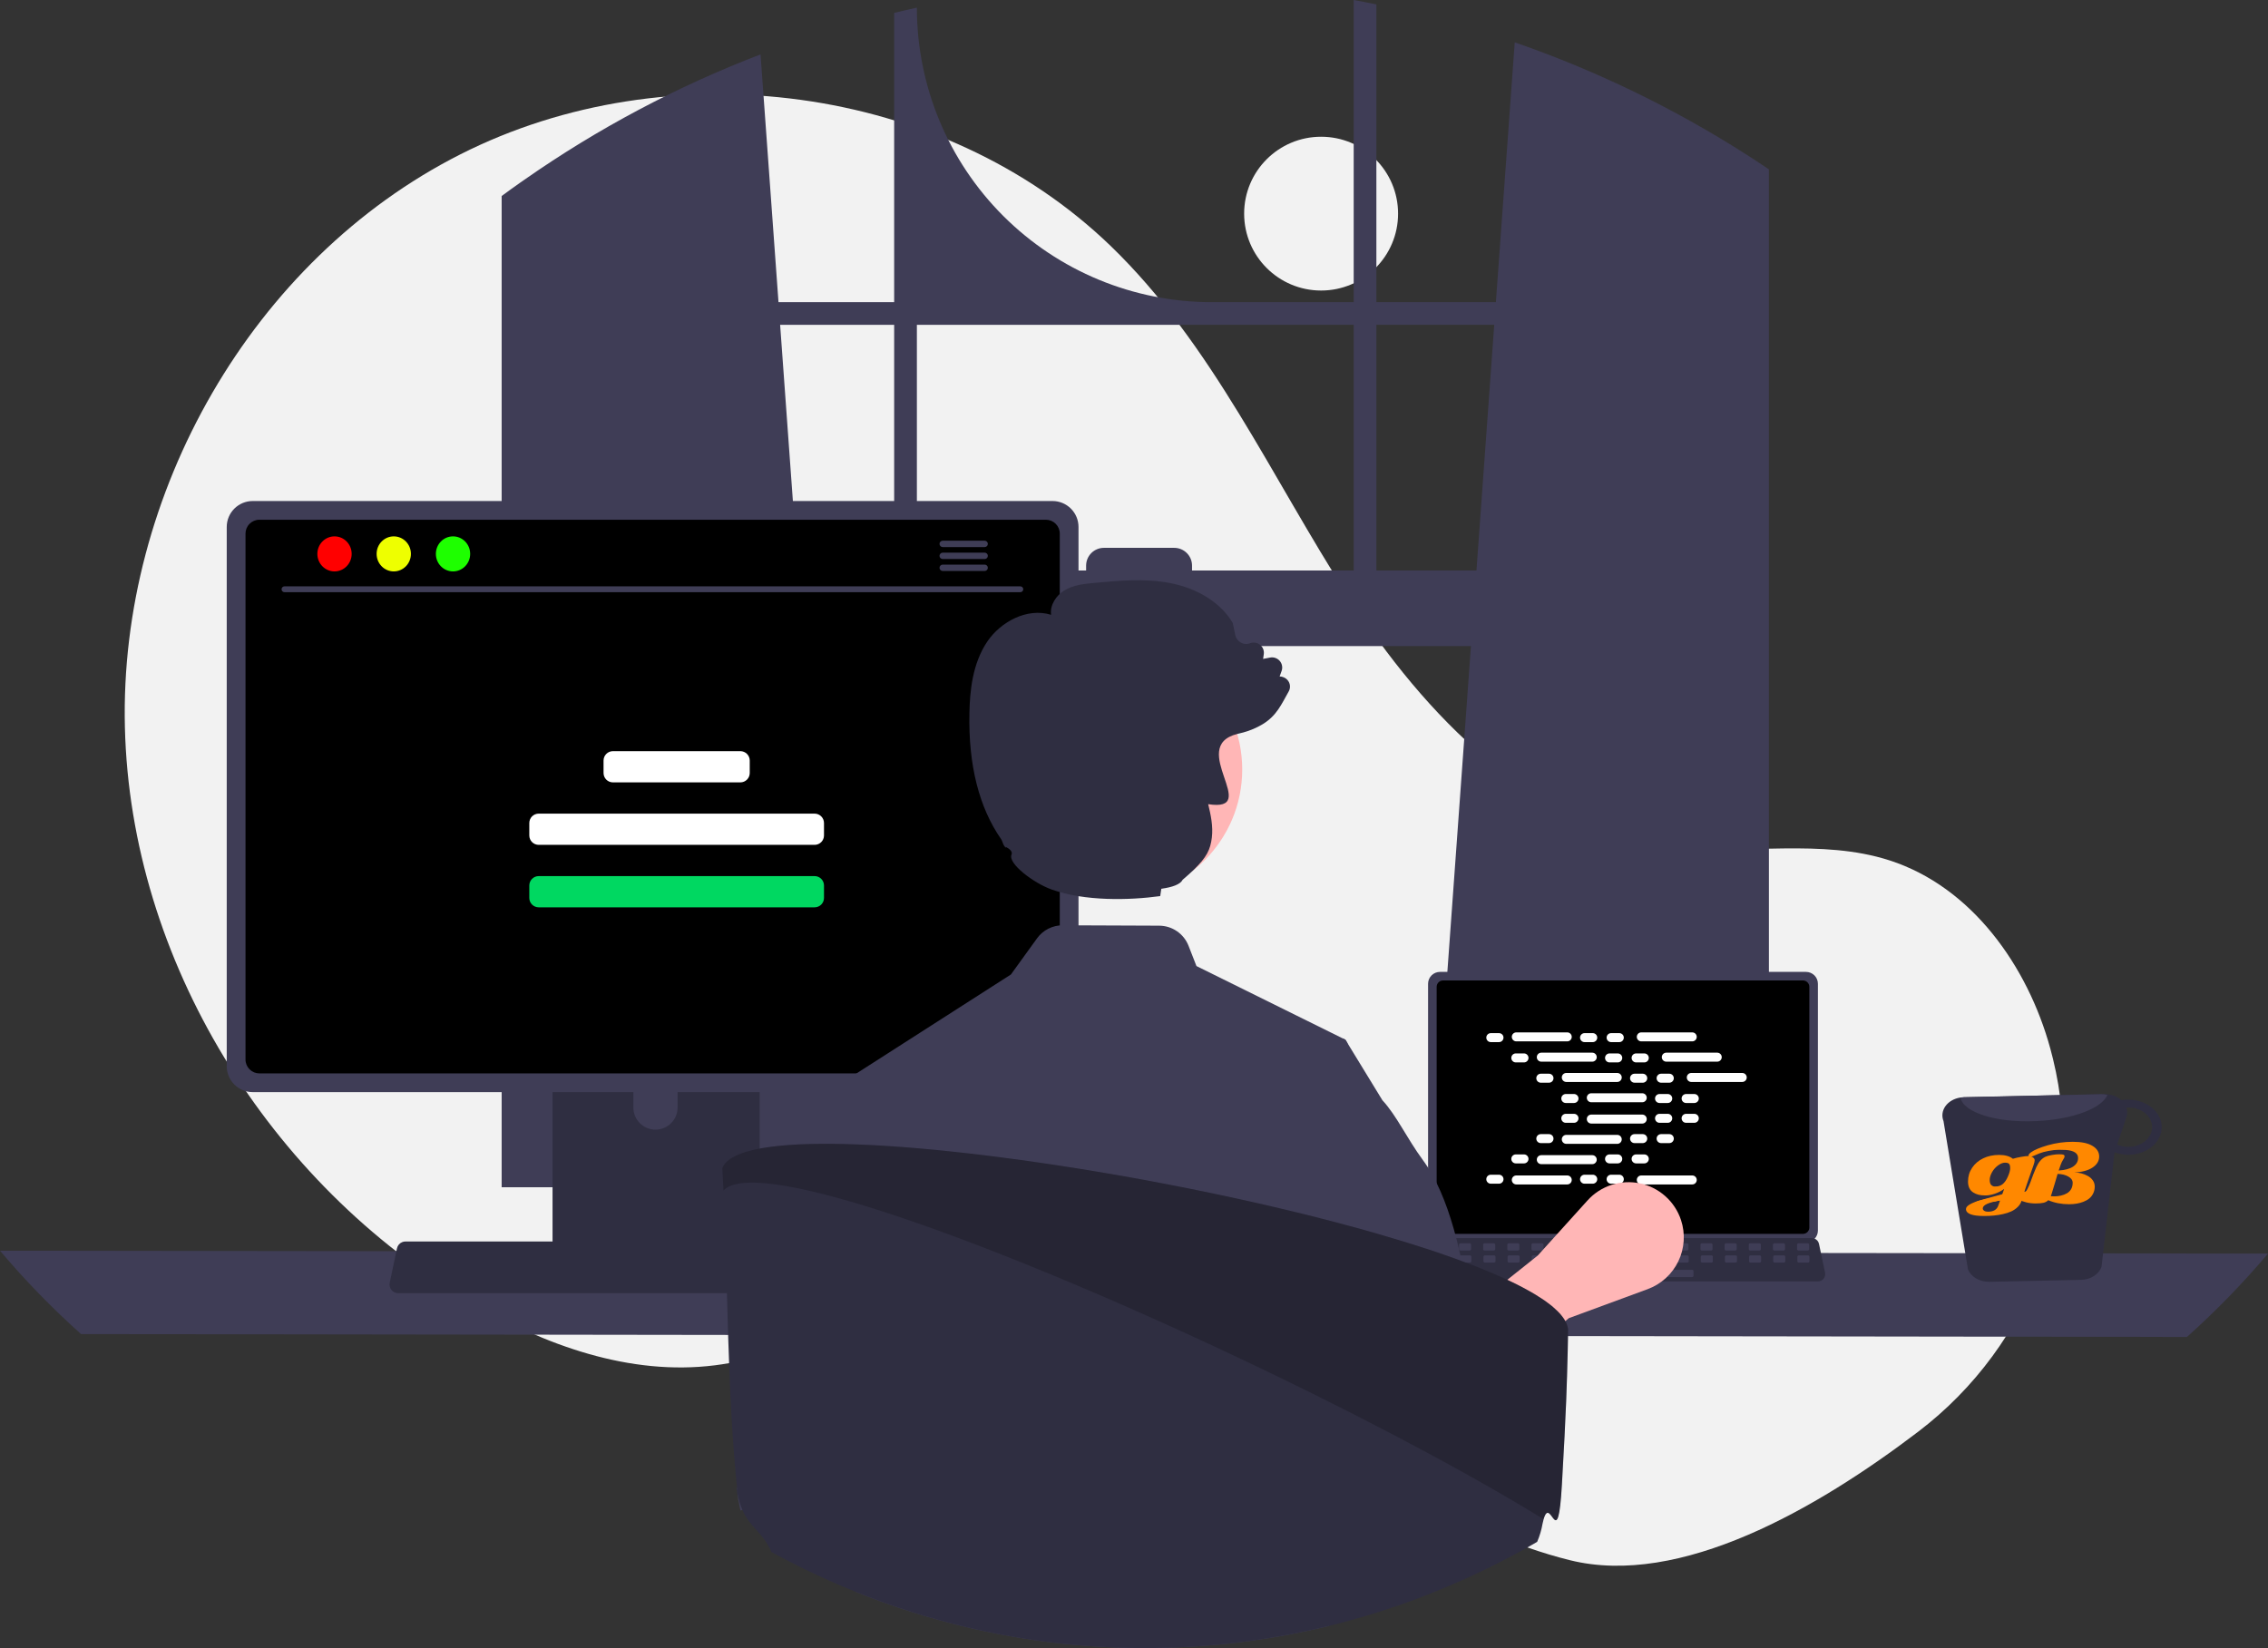 <svg width="1003" height="729" viewBox="0 0 1003 729" fill="none" xmlns="http://www.w3.org/2000/svg">
<rect x="0" y="0" width="1003" height="729" fill="#333333" stroke="none"/>
<g clip-path="url(#clip0_434_72)">
<path d="M584.246 128.514C603.044 128.514 618.283 113.285 618.283 94.5C618.283 75.715 603.044 60.486 584.246 60.486C565.448 60.486 550.209 75.715 550.209 94.5C550.209 113.285 565.448 128.514 584.246 128.514Z" fill="#F2F2F2"/>
<path d="M848.28 633.323C898.872 594.814 923.036 530.104 907.908 468.375C907.532 466.841 907.136 465.311 906.718 463.784C896.689 427.142 871.877 392.317 835.714 380.609C805.35 370.779 772.207 378.338 740.53 374.429C678.345 366.755 630.135 316.474 596.214 263.83C562.292 211.185 536.221 152.257 491.146 108.765C416.848 37.076 295.648 21.641 203.529 68.305C111.409 114.97 52.73 218.499 55.232 321.678C57.735 424.858 119.029 523.505 208.043 575.844C240.743 595.07 278.564 608.691 316.203 603.925C348.863 599.789 378.538 582.253 411.043 577.046C462.15 568.861 512.93 591.952 557.133 618.861C601.336 645.769 644.033 677.664 694.264 690.138C743.038 702.251 803.464 667.435 848.28 633.323Z" fill="#F2F2F2"/>
<path d="M775.592 70.472C774.483 69.733 773.361 69.033 772.252 68.319C740.193 47.83 705.832 31.184 669.877 18.726L661.54 133.658H608.689V1.949C605.362 1.261 602.009 0.611 598.656 0V133.658H535.849C501.273 133.658 468.114 119.932 443.665 95.499C419.216 71.067 405.481 37.929 405.481 3.376C402.115 4.102 398.775 4.879 395.435 5.707V133.658H344.28L336.338 24.064C299.389 38.225 264.311 56.848 231.885 79.517C231.324 79.899 230.763 80.294 230.215 80.676C227.398 82.651 224.619 84.663 221.853 86.702V525.166H372.617L369.953 488.286L355.294 285.8H650.513L635.854 488.286L633.189 525.166H782.284V74.905C780.066 73.402 777.835 71.924 775.592 70.472ZM395.436 252.36H352.872L345.006 143.696H395.436V252.36ZM598.656 252.36H527.168V250.207C527.168 249.172 526.964 248.147 526.568 247.191C526.171 246.235 525.589 245.367 524.857 244.636C524.124 243.904 523.254 243.325 522.296 242.93C521.339 242.535 520.313 242.333 519.278 242.334H488.199C487.165 242.334 486.14 242.537 485.184 242.933C484.228 243.328 483.359 243.908 482.628 244.639C481.896 245.37 481.316 246.238 480.92 247.194C480.524 248.149 480.321 249.173 480.321 250.207V252.36H405.481V143.696H598.656V252.36ZM608.689 252.36V143.696H660.813L652.948 252.36H608.689Z" fill="#3F3D56"/>
<path d="M0 553.244C11.074 566.357 23.052 578.68 35.846 590.123L967.154 591.397C979.948 579.954 991.926 567.63 1003 554.518L0 553.244Z" fill="#3F3D56"/>
<path d="M631.55 435.154V544.332C631.551 545.723 632.105 547.058 633.089 548.041C634.074 549.025 635.409 549.578 636.801 549.579H798.7C800.092 549.578 801.427 549.025 802.412 548.041C803.396 547.058 803.95 545.723 803.951 544.332V435.154C803.948 433.764 803.393 432.431 802.409 431.449C801.425 430.467 800.091 429.914 798.7 429.912H636.801C635.41 429.914 634.076 430.467 633.092 431.449C632.108 432.431 631.554 433.764 631.55 435.154Z" fill="#3F3D56"/>
<path d="M635.348 436.512V542.985C635.349 543.729 635.645 544.441 636.171 544.967C636.697 545.493 637.411 545.788 638.154 545.79H797.352C798.096 545.788 798.809 545.493 799.335 544.967C799.861 544.441 800.157 543.729 800.159 542.985V436.512C800.158 435.768 799.863 435.054 799.337 434.527C798.811 434 798.097 433.704 797.352 433.702H638.154C637.41 433.704 636.696 434 636.17 434.527C635.644 435.054 635.348 435.768 635.348 436.512Z" fill="black"/>
<path d="M628.164 565.625C628.461 565.996 628.838 566.296 629.267 566.501C629.696 566.706 630.166 566.812 630.641 566.809H803.997C804.472 566.809 804.939 566.703 805.367 566.498C805.795 566.294 806.172 565.998 806.471 565.63C806.77 565.262 806.982 564.832 807.094 564.371C807.205 563.911 807.213 563.431 807.116 562.968L804.425 550.194C804.313 549.673 804.073 549.188 803.726 548.784C803.379 548.379 802.936 548.068 802.438 547.878C802.078 547.737 801.694 547.664 801.306 547.665H633.322C632.934 547.664 632.55 547.737 632.19 547.878C631.692 548.068 631.249 548.379 630.902 548.784C630.555 549.188 630.315 549.673 630.204 550.194L627.513 562.968C627.417 563.431 627.426 563.91 627.538 564.37C627.651 564.829 627.865 565.258 628.164 565.625Z" fill="#2F2E41"/>
<path d="M795.358 553.167H799.453C799.797 553.167 800.075 552.888 800.075 552.545V550.587C800.075 550.244 799.797 549.965 799.453 549.965H795.358C795.015 549.965 794.736 550.244 794.736 550.587V552.545C794.736 552.888 795.015 553.167 795.358 553.167Z" fill="#3F3D56"/>
<path d="M784.679 553.167H788.774C789.118 553.167 789.396 552.888 789.396 552.545V550.587C789.396 550.244 789.118 549.965 788.774 549.965H784.679C784.336 549.965 784.057 550.244 784.057 550.587V552.545C784.057 552.888 784.336 553.167 784.679 553.167Z" fill="#3F3D56"/>
<path d="M774.001 553.167H778.095C778.439 553.167 778.718 552.888 778.718 552.545V550.587C778.718 550.244 778.439 549.965 778.095 549.965H774.001C773.657 549.965 773.379 550.244 773.379 550.587V552.545C773.379 552.888 773.657 553.167 774.001 553.167Z" fill="#3F3D56"/>
<path d="M763.323 553.167H767.417C767.761 553.167 768.04 552.888 768.04 552.545V550.587C768.04 550.244 767.761 549.965 767.417 549.965H763.323C762.979 549.965 762.7 550.244 762.7 550.587V552.545C762.7 552.888 762.979 553.167 763.323 553.167Z" fill="#3F3D56"/>
<path d="M752.644 553.167H756.739C757.082 553.167 757.361 552.888 757.361 552.545V550.587C757.361 550.244 757.082 549.965 756.739 549.965H752.644C752.3 549.965 752.022 550.244 752.022 550.587V552.545C752.022 552.888 752.3 553.167 752.644 553.167Z" fill="#3F3D56"/>
<path d="M741.966 553.167H746.06C746.404 553.167 746.683 552.888 746.683 552.545V550.587C746.683 550.244 746.404 549.965 746.06 549.965H741.966C741.622 549.965 741.343 550.244 741.343 550.587V552.545C741.343 552.888 741.622 553.167 741.966 553.167Z" fill="#3F3D56"/>
<path d="M731.287 553.167H735.382C735.725 553.167 736.004 552.888 736.004 552.545V550.587C736.004 550.244 735.725 549.965 735.382 549.965H731.287C730.943 549.965 730.665 550.244 730.665 550.587V552.545C730.665 552.888 730.943 553.167 731.287 553.167Z" fill="#3F3D56"/>
<path d="M720.608 553.167H724.703C725.047 553.167 725.325 552.888 725.325 552.545V550.587C725.325 550.244 725.047 549.965 724.703 549.965H720.608C720.265 549.965 719.986 550.244 719.986 550.587V552.545C719.986 552.888 720.265 553.167 720.608 553.167Z" fill="#3F3D56"/>
<path d="M709.93 553.167H714.024C714.368 553.167 714.646 552.888 714.646 552.545V550.587C714.646 550.244 714.368 549.965 714.024 549.965H709.93C709.586 549.965 709.307 550.244 709.307 550.587V552.545C709.307 552.888 709.586 553.167 709.93 553.167Z" fill="#3F3D56"/>
<path d="M699.251 553.167H703.346C703.69 553.167 703.968 552.888 703.968 552.545V550.587C703.968 550.244 703.69 549.965 703.346 549.965H699.251C698.908 549.965 698.629 550.244 698.629 550.587V552.545C698.629 552.888 698.908 553.167 699.251 553.167Z" fill="#3F3D56"/>
<path d="M688.573 553.167H692.667C693.011 553.167 693.29 552.888 693.29 552.545V550.587C693.29 550.244 693.011 549.965 692.667 549.965H688.573C688.229 549.965 687.95 550.244 687.95 550.587V552.545C687.95 552.888 688.229 553.167 688.573 553.167Z" fill="#3F3D56"/>
<path d="M677.894 553.167H681.988C682.332 553.167 682.611 552.888 682.611 552.545V550.587C682.611 550.244 682.332 549.965 681.988 549.965H677.894C677.55 549.965 677.271 550.244 677.271 550.587V552.545C677.271 552.888 677.55 553.167 677.894 553.167Z" fill="#3F3D56"/>
<path d="M667.216 553.167H671.31C671.654 553.167 671.933 552.888 671.933 552.545V550.587C671.933 550.244 671.654 549.965 671.31 549.965H667.216C666.872 549.965 666.593 550.244 666.593 550.587V552.545C666.593 552.888 666.872 553.167 667.216 553.167Z" fill="#3F3D56"/>
<path d="M656.537 553.167H660.632C660.975 553.167 661.254 552.888 661.254 552.545V550.587C661.254 550.244 660.975 549.965 660.632 549.965H656.537C656.193 549.965 655.915 550.244 655.915 550.587V552.545C655.915 552.888 656.193 553.167 656.537 553.167Z" fill="#3F3D56"/>
<path d="M645.858 553.167H649.953C650.297 553.167 650.575 552.888 650.575 552.545V550.587C650.575 550.244 650.297 549.965 649.953 549.965H645.858C645.515 549.965 645.236 550.244 645.236 550.587V552.545C645.236 552.888 645.515 553.167 645.858 553.167Z" fill="#3F3D56"/>
<path d="M635.18 553.167H639.274C639.618 553.167 639.896 552.888 639.896 552.545V550.587C639.896 550.244 639.618 549.965 639.274 549.965H635.18C634.836 549.965 634.557 550.244 634.557 550.587V552.545C634.557 552.888 634.836 553.167 635.18 553.167Z" fill="#3F3D56"/>
<path d="M795.484 558.502H799.579C799.923 558.502 800.201 558.224 800.201 557.88V555.923C800.201 555.579 799.923 555.301 799.579 555.301H795.484C795.14 555.301 794.862 555.579 794.862 555.923V557.88C794.862 558.224 795.14 558.502 795.484 558.502Z" fill="#3F3D56"/>
<path d="M784.806 558.502H788.901C789.244 558.502 789.523 558.224 789.523 557.88V555.923C789.523 555.579 789.244 555.301 788.901 555.301H784.806C784.462 555.301 784.184 555.579 784.184 555.923V557.88C784.184 558.224 784.462 558.502 784.806 558.502Z" fill="#3F3D56"/>
<path d="M774.127 558.502H778.222C778.566 558.502 778.844 558.224 778.844 557.88V555.923C778.844 555.579 778.566 555.301 778.222 555.301H774.127C773.784 555.301 773.505 555.579 773.505 555.923V557.88C773.505 558.224 773.784 558.502 774.127 558.502Z" fill="#3F3D56"/>
<path d="M763.449 558.502H767.543C767.887 558.502 768.166 558.224 768.166 557.88V555.923C768.166 555.579 767.887 555.301 767.543 555.301H763.449C763.105 555.301 762.826 555.579 762.826 555.923V557.88C762.826 558.224 763.105 558.502 763.449 558.502Z" fill="#3F3D56"/>
<path d="M752.77 558.502H756.865C757.209 558.502 757.487 558.224 757.487 557.88V555.923C757.487 555.579 757.209 555.301 756.865 555.301H752.77C752.427 555.301 752.148 555.579 752.148 555.923V557.88C752.148 558.224 752.427 558.502 752.77 558.502Z" fill="#3F3D56"/>
<path d="M742.092 558.502H746.186C746.53 558.502 746.809 558.224 746.809 557.88V555.923C746.809 555.579 746.53 555.301 746.186 555.301H742.092C741.748 555.301 741.469 555.579 741.469 555.923V557.88C741.469 558.224 741.748 558.502 742.092 558.502Z" fill="#3F3D56"/>
<path d="M731.413 558.502H735.508C735.851 558.502 736.13 558.224 736.13 557.88V555.923C736.13 555.579 735.851 555.301 735.508 555.301H731.413C731.069 555.301 730.791 555.579 730.791 555.923V557.88C730.791 558.224 731.069 558.502 731.413 558.502Z" fill="#3F3D56"/>
<path d="M720.734 558.502H724.829C725.173 558.502 725.451 558.224 725.451 557.88V555.923C725.451 555.579 725.173 555.301 724.829 555.301H720.734C720.39 555.301 720.112 555.579 720.112 555.923V557.88C720.112 558.224 720.39 558.502 720.734 558.502Z" fill="#3F3D56"/>
<path d="M710.056 558.502H714.151C714.494 558.502 714.773 558.224 714.773 557.88V555.923C714.773 555.579 714.494 555.301 714.151 555.301H710.056C709.712 555.301 709.434 555.579 709.434 555.923V557.88C709.434 558.224 709.712 558.502 710.056 558.502Z" fill="#3F3D56"/>
<path d="M699.377 558.502H703.472C703.816 558.502 704.094 558.224 704.094 557.88V555.923C704.094 555.579 703.816 555.301 703.472 555.301H699.377C699.034 555.301 698.755 555.579 698.755 555.923V557.88C698.755 558.224 699.034 558.502 699.377 558.502Z" fill="#3F3D56"/>
<path d="M688.699 558.502H692.793C693.137 558.502 693.416 558.224 693.416 557.88V555.923C693.416 555.579 693.137 555.301 692.793 555.301H688.699C688.355 555.301 688.076 555.579 688.076 555.923V557.88C688.076 558.224 688.355 558.502 688.699 558.502Z" fill="#3F3D56"/>
<path d="M678.02 558.502H682.115C682.459 558.502 682.737 558.224 682.737 557.88V555.923C682.737 555.579 682.459 555.301 682.115 555.301H678.02C677.677 555.301 677.398 555.579 677.398 555.923V557.88C677.398 558.224 677.677 558.502 678.02 558.502Z" fill="#3F3D56"/>
<path d="M667.342 558.502H671.436C671.78 558.502 672.059 558.224 672.059 557.88V555.923C672.059 555.579 671.78 555.301 671.436 555.301H667.342C666.998 555.301 666.719 555.579 666.719 555.923V557.88C666.719 558.224 666.998 558.502 667.342 558.502Z" fill="#3F3D56"/>
<path d="M656.663 558.502H660.758C661.101 558.502 661.38 558.224 661.38 557.88V555.923C661.38 555.579 661.101 555.301 660.758 555.301H656.663C656.319 555.301 656.041 555.579 656.041 555.923V557.88C656.041 558.224 656.319 558.502 656.663 558.502Z" fill="#3F3D56"/>
<path d="M645.984 558.502H650.079C650.423 558.502 650.701 558.224 650.701 557.88V555.923C650.701 555.579 650.423 555.301 650.079 555.301H645.984C645.64 555.301 645.362 555.579 645.362 555.923V557.88C645.362 558.224 645.64 558.502 645.984 558.502Z" fill="#3F3D56"/>
<path d="M635.306 558.502H639.401C639.744 558.502 640.023 558.224 640.023 557.88V555.923C640.023 555.579 639.744 555.301 639.401 555.301H635.306C634.962 555.301 634.684 555.579 634.684 555.923V557.88C634.684 558.224 634.962 558.502 635.306 558.502Z" fill="#3F3D56"/>
<path d="M706.852 564.905H748.322C748.666 564.905 748.944 564.627 748.944 564.283V562.326C748.944 561.982 748.666 561.704 748.322 561.704H706.852C706.509 561.704 706.23 561.982 706.23 562.326V564.283C706.23 564.627 706.509 564.905 706.852 564.905Z" fill="#3F3D56"/>
<path d="M662.917 456.996H659.292C658.193 456.996 657.302 457.886 657.302 458.984C657.302 460.083 658.193 460.973 659.292 460.973H662.917C664.016 460.973 664.907 460.083 664.907 458.984C664.907 457.886 664.016 456.996 662.917 456.996Z" fill="white"/>
<path d="M704.375 456.996H700.75C699.651 456.996 698.76 457.886 698.76 458.984C698.76 460.083 699.651 460.973 700.75 460.973H704.375C705.474 460.973 706.365 460.083 706.365 458.984C706.365 457.886 705.474 456.996 704.375 456.996Z" fill="white"/>
<path d="M716.122 456.996H712.497C711.398 456.996 710.507 457.886 710.507 458.984C710.507 460.083 711.398 460.973 712.497 460.973H716.122C717.221 460.973 718.112 460.083 718.112 458.984C718.112 457.886 717.221 456.996 716.122 456.996Z" fill="white"/>
<path d="M693.099 456.664H670.569C669.47 456.664 668.579 457.554 668.579 458.653C668.579 459.751 669.47 460.641 670.569 460.641H693.099C694.198 460.641 695.089 459.751 695.089 458.653C695.089 457.554 694.198 456.664 693.099 456.664Z" fill="white"/>
<path d="M748.377 456.664H725.847C724.748 456.664 723.857 457.554 723.857 458.653C723.857 459.751 724.748 460.641 725.847 460.641H748.377C749.476 460.641 750.367 459.751 750.367 458.653C750.367 457.554 749.476 456.664 748.377 456.664Z" fill="white"/>
<path d="M673.972 465.972H670.347C669.248 465.972 668.357 466.863 668.357 467.961C668.357 469.059 669.248 469.95 670.347 469.95H673.972C675.071 469.95 675.962 469.059 675.962 467.961C675.962 466.863 675.071 465.972 673.972 465.972Z" fill="white"/>
<path d="M715.431 465.972H711.806C710.707 465.972 709.816 466.863 709.816 467.961C709.816 469.059 710.707 469.95 711.806 469.95H715.431C716.53 469.95 717.421 469.059 717.421 467.961C717.421 466.863 716.53 465.972 715.431 465.972Z" fill="white"/>
<path d="M727.177 465.972H723.552C722.453 465.972 721.562 466.863 721.562 467.961C721.562 469.059 722.453 469.95 723.552 469.95H727.177C728.276 469.95 729.167 469.059 729.167 467.961C729.167 466.863 728.276 465.972 727.177 465.972Z" fill="white"/>
<path d="M704.154 465.641H681.624C680.525 465.641 679.634 466.531 679.634 467.63C679.634 468.728 680.525 469.618 681.624 469.618H704.154C705.253 469.618 706.144 468.728 706.144 467.63C706.144 466.531 705.253 465.641 704.154 465.641Z" fill="white"/>
<path d="M759.433 465.641H736.903C735.804 465.641 734.913 466.531 734.913 467.63C734.913 468.728 735.804 469.618 736.903 469.618H759.433C760.532 469.618 761.423 468.728 761.423 467.63C761.423 466.531 760.532 465.641 759.433 465.641Z" fill="white"/>
<path d="M685.028 474.949H681.403C680.304 474.949 679.413 475.84 679.413 476.938C679.413 478.036 680.304 478.927 681.403 478.927H685.028C686.127 478.927 687.018 478.036 687.018 476.938C687.018 475.84 686.127 474.949 685.028 474.949Z" fill="white"/>
<path d="M726.487 474.949H722.862C721.762 474.949 720.872 475.84 720.872 476.938C720.872 478.036 721.762 478.927 722.862 478.927H726.487C727.586 478.927 728.477 478.036 728.477 476.938C728.477 475.84 727.586 474.949 726.487 474.949Z" fill="white"/>
<path d="M738.233 474.949H734.608C733.509 474.949 732.618 475.84 732.618 476.938C732.618 478.036 733.509 478.927 734.608 478.927H738.233C739.332 478.927 740.223 478.036 740.223 476.938C740.223 475.84 739.332 474.949 738.233 474.949Z" fill="white"/>
<path d="M715.21 474.618H692.68C691.581 474.618 690.69 475.508 690.69 476.606C690.69 477.705 691.581 478.595 692.68 478.595H715.21C716.309 478.595 717.2 477.705 717.2 476.606C717.2 475.508 716.309 474.618 715.21 474.618Z" fill="white"/>
<path d="M770.488 474.618H747.958C746.859 474.618 745.968 475.508 745.968 476.606C745.968 477.705 746.859 478.595 747.958 478.595H770.488C771.587 478.595 772.478 477.705 772.478 476.606C772.478 475.508 771.587 474.618 770.488 474.618Z" fill="white"/>
<path d="M696.084 483.926H692.459C691.36 483.926 690.469 484.816 690.469 485.915C690.469 487.013 691.36 487.903 692.459 487.903H696.084C697.183 487.903 698.074 487.013 698.074 485.915C698.074 484.816 697.183 483.926 696.084 483.926Z" fill="white"/>
<path d="M737.542 483.926H733.917C732.818 483.926 731.927 484.816 731.927 485.915C731.927 487.013 732.818 487.903 733.917 487.903H737.542C738.641 487.903 739.532 487.013 739.532 485.915C739.532 484.816 738.641 483.926 737.542 483.926Z" fill="white"/>
<path d="M749.289 483.926H745.664C744.565 483.926 743.674 484.816 743.674 485.915C743.674 487.013 744.565 487.903 745.664 487.903H749.289C750.388 487.903 751.279 487.013 751.279 485.915C751.279 484.816 750.388 483.926 749.289 483.926Z" fill="white"/>
<path d="M726.266 483.594H703.736C702.636 483.594 701.746 484.485 701.746 485.583C701.746 486.681 702.636 487.572 703.736 487.572H726.266C727.365 487.572 728.255 486.681 728.255 485.583C728.255 484.485 727.365 483.594 726.266 483.594Z" fill="white"/>
<path d="M704.375 519.621H700.75C699.651 519.621 698.76 520.512 698.76 521.61C698.76 522.708 699.651 523.599 700.75 523.599H704.375C705.474 523.599 706.365 522.708 706.365 521.61C706.365 520.512 705.474 519.621 704.375 519.621Z" fill="white"/>
<path d="M716.122 519.621H712.497C711.398 519.621 710.507 520.512 710.507 521.61C710.507 522.708 711.398 523.599 712.497 523.599H716.122C717.221 523.599 718.112 522.708 718.112 521.61C718.112 520.512 717.221 519.621 716.122 519.621Z" fill="white"/>
<path d="M748.377 519.953H725.847C724.748 519.953 723.857 520.843 723.857 521.942C723.857 523.04 724.748 523.93 725.847 523.93H748.377C749.476 523.93 750.367 523.04 750.367 521.942C750.367 520.843 749.476 519.953 748.377 519.953Z" fill="white"/>
<path d="M662.917 519.621H659.292C658.193 519.621 657.302 520.512 657.302 521.61C657.302 522.708 658.193 523.599 659.292 523.599H662.917C664.016 523.599 664.907 522.708 664.907 521.61C664.907 520.512 664.016 519.621 662.917 519.621Z" fill="white"/>
<path d="M693.099 519.953H670.569C669.47 519.953 668.579 520.843 668.579 521.942C668.579 523.04 669.47 523.93 670.569 523.93H693.099C694.198 523.93 695.089 523.04 695.089 521.942C695.089 520.843 694.198 519.953 693.099 519.953Z" fill="white"/>
<path d="M673.972 510.645H670.347C669.248 510.645 668.357 511.535 668.357 512.633C668.357 513.731 669.248 514.622 670.347 514.622H673.972C675.071 514.622 675.962 513.731 675.962 512.633C675.962 511.535 675.071 510.645 673.972 510.645Z" fill="white"/>
<path d="M715.431 510.645H711.806C710.707 510.645 709.816 511.535 709.816 512.633C709.816 513.731 710.707 514.622 711.806 514.622H715.431C716.53 514.622 717.421 513.731 717.421 512.633C717.421 511.535 716.53 510.645 715.431 510.645Z" fill="white"/>
<path d="M727.177 510.645H723.552C722.453 510.645 721.562 511.535 721.562 512.633C721.562 513.731 722.453 514.622 723.552 514.622H727.177C728.276 514.622 729.167 513.731 729.167 512.633C729.167 511.535 728.276 510.645 727.177 510.645Z" fill="white"/>
<path d="M704.154 510.976H681.624C680.525 510.976 679.634 511.866 679.634 512.965C679.634 514.063 680.525 514.953 681.624 514.953H704.154C705.253 514.953 706.144 514.063 706.144 512.965C706.144 511.866 705.253 510.976 704.154 510.976Z" fill="white"/>
<path d="M685.028 501.668H681.403C680.304 501.668 679.413 502.558 679.413 503.656C679.413 504.755 680.304 505.645 681.403 505.645H685.028C686.127 505.645 687.018 504.755 687.018 503.656C687.018 502.558 686.127 501.668 685.028 501.668Z" fill="white"/>
<path d="M726.487 501.668H722.862C721.762 501.668 720.872 502.558 720.872 503.656C720.872 504.755 721.762 505.645 722.862 505.645H726.487C727.586 505.645 728.477 504.755 728.477 503.656C728.477 502.558 727.586 501.668 726.487 501.668Z" fill="white"/>
<path d="M738.233 501.668H734.608C733.509 501.668 732.618 502.558 732.618 503.656C732.618 504.755 733.509 505.645 734.608 505.645H738.233C739.332 505.645 740.223 504.755 740.223 503.656C740.223 502.558 739.332 501.668 738.233 501.668Z" fill="white"/>
<path d="M715.21 501.999H692.68C691.581 501.999 690.69 502.89 690.69 503.988C690.69 505.086 691.581 505.977 692.68 505.977H715.21C716.309 505.977 717.2 505.086 717.2 503.988C717.2 502.89 716.309 501.999 715.21 501.999Z" fill="white"/>
<path d="M696.084 492.691H692.459C691.36 492.691 690.469 493.581 690.469 494.68C690.469 495.778 691.36 496.668 692.459 496.668H696.084C697.183 496.668 698.074 495.778 698.074 494.68C698.074 493.581 697.183 492.691 696.084 492.691Z" fill="white"/>
<path d="M737.542 492.691H733.917C732.818 492.691 731.927 493.581 731.927 494.68C731.927 495.778 732.818 496.668 733.917 496.668H737.542C738.641 496.668 739.532 495.778 739.532 494.68C739.532 493.581 738.641 492.691 737.542 492.691Z" fill="white"/>
<path d="M749.289 492.691H745.664C744.565 492.691 743.674 493.581 743.674 494.68C743.674 495.778 744.565 496.668 745.664 496.668H749.289C750.388 496.668 751.279 495.778 751.279 494.68C751.279 493.581 750.388 492.691 749.289 492.691Z" fill="white"/>
<path d="M726.266 493.023H703.736C702.636 493.023 701.746 493.913 701.746 495.011C701.746 496.11 702.636 497 703.736 497H726.266C727.365 497 728.255 496.11 728.255 495.011C728.255 493.913 727.365 493.023 726.266 493.023Z" fill="white"/>
<path d="M643.644 624.825L626.627 597.944L680.042 555.392L702.089 530.983C704.953 527.811 708.6 525.447 712.666 524.126C716.731 522.804 721.072 522.572 725.255 523.453C729.438 524.333 733.317 526.295 736.503 529.143C739.69 531.991 742.073 535.624 743.414 539.681C745.401 545.692 744.974 552.239 742.222 557.941C739.47 563.644 734.609 568.054 728.665 570.243L693.802 583.078L643.644 624.825Z" fill="#FFB6B6"/>
<path d="M244.357 429.917V560.569H335.948V429.917C335.949 428.978 335.649 428.062 335.092 427.306C334.534 426.549 333.749 425.991 332.85 425.713C332.427 425.574 331.983 425.505 331.537 425.51H248.78C248.2 425.509 247.626 425.622 247.089 425.843C246.553 426.064 246.065 426.388 245.655 426.797C245.244 427.207 244.918 427.693 244.695 428.228C244.472 428.764 244.357 429.338 244.357 429.917ZM280.101 474.81C280.125 472.234 281.166 469.772 282.997 467.959C284.828 466.146 287.301 465.129 289.878 465.129C292.456 465.129 294.929 466.146 296.76 467.959C298.591 469.772 299.632 472.234 299.656 474.81V489.969C299.642 492.552 298.607 495.024 296.774 496.846C294.942 498.668 292.463 499.69 289.878 499.69C287.294 499.69 284.814 498.668 282.982 496.846C281.15 495.024 280.114 492.552 280.101 489.969V474.81Z" fill="#2F2E41"/>
<path d="M244.077 556.39V568.989C244.079 569.642 244.338 570.267 244.799 570.73C245.259 571.193 245.884 571.455 246.537 571.461H333.768C334.422 571.457 335.048 571.195 335.509 570.732C335.97 570.269 336.229 569.642 336.228 568.989V556.39H244.077Z" fill="#3F3D56"/>
<path d="M100.272 233.074V471.625C100.274 474.665 101.484 477.58 103.635 479.729C105.786 481.879 108.703 483.088 111.745 483.09H465.488C468.53 483.088 471.447 481.879 473.598 479.729C475.749 477.58 476.959 474.665 476.961 471.625V233.074C476.954 230.037 475.742 227.126 473.592 224.98C471.442 222.833 468.528 221.626 465.488 221.622H111.745C108.705 221.626 105.791 222.833 103.641 224.98C101.491 227.126 100.279 230.037 100.272 233.074Z" fill="#3F3D56"/>
<path d="M108.571 236.042V468.682C108.574 470.306 109.22 471.863 110.37 473.012C111.519 474.16 113.077 474.807 114.702 474.81H462.544C464.169 474.807 465.727 474.16 466.876 473.012C468.026 471.863 468.673 470.306 468.675 468.682V236.042C468.675 234.416 468.03 232.856 466.88 231.705C465.731 230.554 464.171 229.906 462.544 229.902H114.702C113.075 229.906 111.516 230.554 110.366 231.705C109.217 232.856 108.571 234.416 108.571 236.042Z" fill="black"/>
<path d="M173.124 570.607C173.478 571.051 173.928 571.408 174.44 571.653C174.952 571.898 175.513 572.024 176.081 572.021H383.024C383.59 572.02 384.149 571.894 384.66 571.65C385.171 571.406 385.621 571.052 385.977 570.613C386.334 570.174 386.588 569.66 386.721 569.111C386.854 568.561 386.863 567.988 386.747 567.435L383.534 552.186C383.401 551.564 383.114 550.986 382.7 550.503C382.286 550.02 381.758 549.649 381.163 549.422C380.733 549.253 380.274 549.167 379.812 549.167H179.281C178.818 549.167 178.36 549.253 177.93 549.422C177.335 549.649 176.807 550.02 176.392 550.503C175.978 550.986 175.692 551.564 175.559 552.186L172.346 567.435C172.232 567.988 172.242 568.56 172.377 569.109C172.511 569.657 172.767 570.169 173.124 570.607Z" fill="#2F2E41"/>
<path d="M451.255 261.949H125.781C125.443 261.942 125.121 261.802 124.884 261.56C124.648 261.319 124.515 260.994 124.515 260.656C124.515 260.318 124.648 259.993 124.884 259.751C125.121 259.509 125.443 259.37 125.781 259.362H451.255C451.593 259.37 451.915 259.509 452.152 259.751C452.388 259.993 452.521 260.318 452.521 260.656C452.521 260.994 452.388 261.319 452.152 261.56C451.915 261.802 451.593 261.942 451.255 261.949Z" fill="#3F3D56"/>
<path d="M147.936 252.758C152.126 252.758 155.522 249.289 155.522 245.009C155.522 240.729 152.126 237.26 147.936 237.26C143.747 237.26 140.351 240.729 140.351 245.009C140.351 249.289 143.747 252.758 147.936 252.758Z" fill="#FF0000"/>
<path d="M174.14 252.758C178.33 252.758 181.726 249.289 181.726 245.009C181.726 240.729 178.33 237.26 174.14 237.26C169.951 237.26 166.555 240.729 166.555 245.009C166.555 249.289 169.951 252.758 174.14 252.758Z" fill="#EEFF00"/>
<path d="M200.344 252.758C204.533 252.758 207.929 249.289 207.929 245.009C207.929 240.729 204.533 237.26 200.344 237.26C196.155 237.26 192.759 240.729 192.759 245.009C192.759 249.289 196.155 252.758 200.344 252.758Z" fill="#1EFF00"/>
<path d="M435.476 239.176H416.864C416.497 239.185 416.147 239.337 415.889 239.6C415.632 239.863 415.488 240.216 415.488 240.584C415.488 240.952 415.632 241.305 415.889 241.568C416.147 241.831 416.497 241.983 416.864 241.991H435.476C435.846 241.986 436.199 241.836 436.459 241.572C436.719 241.309 436.865 240.954 436.865 240.584C436.865 240.214 436.719 239.859 436.459 239.595C436.199 239.332 435.846 239.181 435.476 239.176Z" fill="#3F3D56"/>
<path d="M435.476 244.463H416.865C416.496 244.471 416.146 244.623 415.889 244.886C415.631 245.149 415.487 245.502 415.487 245.87C415.487 246.238 415.631 246.592 415.889 246.855C416.146 247.118 416.496 247.27 416.865 247.278H435.476C435.847 247.274 436.201 247.123 436.461 246.86C436.722 246.596 436.868 246.241 436.868 245.87C436.868 245.5 436.722 245.145 436.461 244.881C436.201 244.617 435.847 244.467 435.476 244.463Z" fill="#3F3D56"/>
<path d="M435.476 249.749H416.864C416.497 249.758 416.147 249.91 415.889 250.173C415.632 250.436 415.488 250.789 415.488 251.157C415.488 251.525 415.632 251.878 415.889 252.141C416.147 252.404 416.497 252.556 416.864 252.565H435.476C435.846 252.559 436.199 252.409 436.459 252.145C436.719 251.882 436.865 251.527 436.865 251.157C436.865 250.787 436.719 250.432 436.459 250.169C436.199 249.905 435.846 249.755 435.476 249.749Z" fill="#3F3D56"/>
<path d="M870.319 561.535C870.993 563.153 872.27 564.554 873.968 565.535C875.666 566.517 877.697 567.029 879.769 566.999L920.258 566.139C922.345 566.105 924.364 565.515 926.011 564.456C927.659 563.397 928.847 561.926 929.398 560.264L935.128 509.695C937.161 510.455 939.374 510.83 941.605 510.793C943.543 510.753 945.453 510.398 947.225 509.749C948.998 509.099 950.598 508.168 951.934 507.008C953.27 505.849 954.317 504.483 955.013 502.989C955.71 501.496 956.044 499.903 955.995 498.303C955.947 496.703 955.517 495.127 954.73 493.664C953.943 492.201 952.815 490.881 951.41 489.778C950.005 488.675 948.35 487.811 946.541 487.236C944.731 486.661 942.802 486.385 940.864 486.426C939.972 486.423 939.082 486.5 938.21 486.653C937.262 485.806 936.109 485.133 934.826 484.676C933.543 484.219 932.158 483.989 930.761 484L868.481 485.328C867.964 485.344 867.45 485.396 866.945 485.485C865.579 485.695 864.283 486.145 863.146 486.803C862.008 487.461 861.054 488.312 860.348 489.3C859.643 490.288 859.201 491.389 859.054 492.529C858.908 493.67 859.058 494.823 859.497 495.911L870.319 561.535ZM936.303 506.261L940.38 494.21C940.844 492.818 940.854 491.35 940.411 489.953C940.609 489.953 940.783 489.876 940.981 489.875C943.777 489.827 946.481 490.697 948.501 492.292C950.521 493.888 951.693 496.079 951.758 498.387C951.824 500.694 950.778 502.929 948.85 504.6C946.923 506.272 944.271 507.245 941.476 507.305C939.668 507.352 937.88 506.991 936.303 506.261Z" fill="#2F2E41"/>
<path d="M867 485.555C868.294 492.105 882.846 496.71 900.344 495.91C916.434 495.254 929.59 490.253 932 484.326C931.108 484.093 930.18 483.983 929.25 484.002L868.499 485.39C867.995 485.407 867.493 485.462 867 485.555Z" fill="#3F3D56"/>
<path d="M327.406 332.268H271.074C268.776 332.268 266.913 334.13 266.913 336.426V341.926C266.913 344.223 268.776 346.084 271.074 346.084H327.406C329.704 346.084 331.567 344.223 331.567 341.926V336.426C331.567 334.13 329.704 332.268 327.406 332.268Z" fill="white"/>
<path d="M360.242 359.901H238.239C235.941 359.901 234.078 361.762 234.078 364.059V369.559C234.078 371.855 235.941 373.717 238.239 373.717H360.242C362.54 373.717 364.403 371.855 364.403 369.559V364.059C364.403 361.762 362.54 359.901 360.242 359.901Z" fill="white"/>
<path d="M360.242 387.533H238.239C235.941 387.533 234.078 389.395 234.078 391.692V397.192C234.078 399.488 235.941 401.35 238.239 401.35H360.242C362.54 401.35 364.403 399.488 364.403 397.192V391.692C364.403 389.395 362.54 387.533 360.242 387.533Z" fill="#00D861"/>
<path d="M370.584 480.064L370.861 480.936L370.875 480.965L379.193 506.237L388.762 535.36L406.765 590.088L406.939 598.59V598.619L408.277 667.007L404.569 676.279L408.742 691.48C408.742 691.48 406.823 668.502 396.527 681.698C390.696 689.196 383.876 696.869 378.277 704.063C386.435 707.362 394.724 710.346 403.144 713.015C404.962 713.596 406.794 714.148 408.626 714.7C409.019 714.817 409.411 714.933 409.804 715.049C437.714 723.297 466.569 727.932 495.66 728.84C497.172 728.884 498.655 728.913 500.095 728.942C500.604 728.956 501.098 728.971 501.593 728.971C503.222 728.986 504.836 729 506.464 729C509.751 729 513.023 728.952 516.28 728.855C540.39 728.176 564.359 724.936 587.783 719.191C587.623 709.527 587.187 698.235 586.561 686.174C586.271 680.259 579.741 673.85 579.349 667.659C579.072 663.009 584.933 658.635 584.627 653.912C582.65 624.833 580.178 635.996 578.345 615.403C578.156 613.383 577.982 611.451 577.822 609.605C576.644 596.381 575.829 588.112 575.829 588.112L583.653 538.833L595.941 461.463L594.996 459.908L593.934 459.385L529.121 427.327L525.602 418.317C524.576 415.721 522.797 413.491 520.493 411.914C518.19 410.337 515.466 409.485 512.674 409.467L469.979 409.293C467.763 409.283 465.577 409.801 463.602 410.804C461.626 411.807 459.919 413.267 458.621 415.062L447.061 431.062L370.584 480.064Z" fill="#3F3D56"/>
<path d="M416.61 577.91L406.94 598.59L400.338 612.715L388.98 672.137L383.294 678.168L378.423 656.818L327.436 668.132C325.763 658.846 326.988 668.446 325.956 658.259C326.246 657.968 326.552 657.678 326.857 657.387C327.672 656.631 328.355 655.919 328.34 655.236C327.759 620.097 329.504 560.297 344.075 524.068C346.357 518.153 349.366 512.544 353.033 507.371C353.324 506.978 353.6 506.586 353.876 506.193C360.594 496.791 364.841 487.534 370.861 480.951V480.936C370.899 480.906 370.933 480.872 370.963 480.835C370.985 480.824 371.004 480.809 371.021 480.791L412.378 458.876L414.152 508.693L415.418 544.5L416.61 577.91Z" fill="#3F3D56"/>
<path d="M565.736 583.784L577.816 609.612L582.032 618.607L593.386 678.024L599.053 684.04L603.936 662.695L606.23 662.225L647.607 653.661L659.667 691.937C662.385 687.411 663.456 682.086 662.698 676.863C661.941 671.639 659.401 666.836 655.509 663.268C654.686 662.523 654 661.798 654.019 661.112C654.706 619.783 652.176 544.316 629.331 513.255C622.075 503.398 617.722 493.58 611.388 486.722C611.368 486.702 611.368 486.683 611.349 486.683L595.935 461.462L594.994 459.913L593.935 459.384L565.736 583.784Z" fill="#3F3D56"/>
<path d="M492.56 397.15C523.93 397.15 549.36 371.736 549.36 340.387C549.36 309.038 523.93 283.624 492.56 283.624C461.189 283.624 435.759 309.038 435.759 340.387C435.759 371.736 461.189 397.15 492.56 397.15Z" fill="#FFB6B6"/>
<path d="M569.332 300.739C568.892 300.268 568.361 299.892 567.772 299.631C567.183 299.371 566.547 299.232 565.903 299.223L566.757 296.853C567.036 296.107 567.111 295.3 566.975 294.515C566.839 293.73 566.497 292.995 565.983 292.386C565.47 291.777 564.803 291.315 564.052 291.048C563.301 290.781 562.493 290.718 561.709 290.866L558.599 291.465L558.892 289.388C559.005 288.615 558.914 287.825 558.628 287.098C558.343 286.37 557.873 285.729 557.264 285.238C556.656 284.747 555.93 284.423 555.158 284.298C554.387 284.172 553.595 284.249 552.863 284.522C552.196 284.784 551.479 284.894 550.764 284.843C550.049 284.792 549.355 284.582 548.732 284.229C548.107 283.886 547.564 283.411 547.141 282.836C546.718 282.262 546.426 281.603 546.285 280.904L545.201 275.681L545.086 275.401C539.809 266.611 529.662 260.216 517.246 257.872C506.194 255.77 494.861 256.84 483.937 257.846C479.603 258.254 474.707 258.712 470.628 261.209C467.161 263.349 464.229 267.63 464.828 271.948C454.057 268.649 442.507 275.235 436.784 283.541C430.002 293.426 428.893 305.809 428.714 315.49C428.23 338.395 432.959 357.134 442.737 371.198C443.451 372.217 443.629 374.345 445.044 375.058L444.751 374.587C446.332 375.376 447.938 376.65 447.339 378.013C445.618 381.937 457.052 390.612 465.109 393.479C479.806 398.714 499.348 398.268 513.09 396.383L513.575 393.135C518.533 392.459 522.026 391.173 523.008 389.16C524.742 387.682 526.22 386.357 527.508 385.134L527.52 385.122C527.546 385.096 527.597 385.058 527.622 385.033C533.83 379.083 535.271 375.695 535.921 370.536C536.546 365.478 535.437 360.344 534.302 355.72C558.191 359.414 524.894 330.293 547.152 324.662C547.407 324.584 547.666 324.52 547.929 324.471C548.579 324.318 549.229 324.166 549.854 323.987C552.865 323.17 555.748 321.94 558.42 320.331C564.641 316.548 566.694 311.528 569.906 305.872C570.369 305.067 570.564 304.135 570.461 303.212C570.357 302.288 569.962 301.422 569.332 300.739Z" fill="#2F2E41"/>
<path d="M693.455 587.825C693.442 590.054 693.417 593.175 693.315 597.035C693.302 597.57 693.289 598.118 693.276 598.679C693.111 605.774 692.945 611.723 692.677 618.335C692.665 618.793 692.652 619.239 692.626 619.698C692.269 628.921 691.709 639.66 690.74 656.667C688.942 688.081 685.806 660.985 682.658 672.004C682.505 672.552 682.339 673.202 682.186 673.966C681.709 676.739 680.905 679.446 679.79 682.03C678.12 683.024 676.399 683.979 674.703 684.934C669.872 687.622 664.964 690.208 660.018 692.667C657.239 694.043 654.448 695.393 651.643 696.693C651.197 696.896 650.764 697.1 650.33 697.291C635.969 703.93 621.168 709.574 606.033 714.183C603.075 715.075 600.131 715.941 597.148 716.744C594.037 717.61 590.927 718.425 587.778 719.19C564.355 724.936 540.387 728.177 516.277 728.859C513.027 728.96 509.751 728.999 506.462 728.999C504.83 728.999 503.224 728.986 501.592 728.973C501.095 728.973 500.598 728.961 500.101 728.948C498.66 728.91 497.169 728.884 495.665 728.846C466.573 727.939 437.719 723.302 409.81 715.05L408.625 714.706C406.789 714.145 404.966 713.597 403.143 713.011C394.73 710.349 386.44 707.368 378.273 704.069C372.039 701.559 365.878 698.867 359.789 695.992C359.733 695.977 359.681 695.951 359.636 695.916C358.361 695.33 357.074 694.718 355.799 694.094C355.633 694.005 355.455 693.915 355.276 693.826C350.521 691.508 345.817 689.079 341.165 686.54C337.251 677.559 331.744 675.839 328.328 667.941C327.334 665.594 326.615 663.14 326.186 660.628C326.186 660.603 326.174 660.577 326.174 660.539C326.531 665.278 324.657 652.132 326.161 660.488C326.148 660.335 326.135 660.17 326.123 659.979C326.084 659.52 326.033 658.96 325.957 658.259C321.585 615.596 321.865 566.806 319.966 526.601C319.838 524.003 319.706 521.514 319.57 519.136C319.532 518.346 319.481 517.569 319.43 516.805C319.519 516.576 319.621 516.334 319.736 516.104C319.761 516.038 319.79 515.974 319.825 515.913C319.863 515.834 319.906 515.758 319.953 515.684C319.978 515.646 320.017 515.595 320.042 515.557C320.061 515.513 320.082 515.47 320.106 515.429C320.221 515.251 320.348 515.06 320.488 514.881C320.552 514.805 320.603 514.741 320.667 514.678C320.711 514.612 320.762 514.553 320.82 514.499C320.859 514.438 320.906 514.382 320.96 514.334C321.011 514.283 321.062 514.219 321.126 514.155C321.153 514.115 321.187 514.081 321.228 514.053C321.328 513.938 321.439 513.831 321.559 513.735C322.014 513.317 322.5 512.933 323.012 512.588C323.191 512.474 323.382 512.359 323.56 512.232C324.845 511.464 326.198 510.816 327.601 510.295C328.086 510.117 328.57 509.951 329.093 509.773C329.284 509.722 329.462 509.658 329.654 509.595C329.934 509.506 330.215 509.416 330.508 509.353C331.961 508.92 333.529 508.55 335.224 508.206C335.428 508.168 335.645 508.13 335.862 508.079C336.168 508.015 336.486 507.964 336.805 507.913C337.238 507.837 337.685 507.76 338.131 507.684C341.917 507.085 346.213 506.639 350.955 506.346C351.401 506.321 351.847 506.295 352.293 506.27C352.816 506.244 353.339 506.219 353.874 506.193C354.32 506.168 354.779 506.155 355.238 506.142C355.684 506.117 356.143 506.104 356.615 506.092C357.902 506.053 359.228 506.015 360.579 505.99C364.429 505.913 368.483 505.939 372.74 506.028C374.716 506.079 376.73 506.13 378.795 506.219C378.936 506.219 379.063 506.232 379.191 506.232C380.988 506.295 382.798 506.372 384.659 506.474C385.959 506.537 387.272 506.601 388.585 506.678C389.822 506.754 391.071 506.83 392.333 506.92C393.315 506.971 394.296 507.047 395.291 507.111C396.132 507.174 396.973 507.238 397.815 507.289L398.962 507.365C399.586 507.416 400.211 507.455 400.849 507.518C402.251 507.633 403.653 507.748 405.081 507.862C406.496 507.99 407.936 508.117 409.377 508.244C410.817 508.372 412.27 508.512 413.723 508.652C413.876 508.665 414.017 508.678 414.157 508.69C415.483 508.83 416.808 508.958 418.147 509.098C418.453 509.123 418.772 509.149 419.077 509.187C420.354 509.315 421.655 509.465 422.942 509.602C423.338 509.645 423.731 509.686 424.127 509.729C425.136 509.839 426.131 509.934 427.146 510.053C428.485 510.206 429.849 510.346 431.175 510.525C432.207 510.639 433.24 510.754 434.272 510.881C435.891 511.072 437.536 511.276 439.18 511.493C439.805 511.569 440.429 511.646 441.054 511.735C445.745 512.321 450.487 512.971 455.306 513.646C462.61 514.678 470.029 515.799 477.499 517.009C484.982 518.219 492.507 519.497 500.075 520.843C501.987 521.187 503.899 521.531 505.824 521.888C506.691 522.053 507.558 522.219 508.425 522.385C509.903 522.652 511.382 522.932 512.861 523.213C514.339 523.493 515.818 523.773 517.297 524.066C519.056 524.41 520.828 524.754 522.587 525.098C534.175 527.391 545.698 529.837 556.942 532.398C558.79 532.818 560.639 533.251 562.474 533.671C566.145 534.525 569.783 535.391 573.386 536.27C574.38 536.499 575.362 536.742 576.343 536.984C578.791 537.595 581.238 538.207 583.648 538.831L584.068 538.945C585.84 539.378 587.574 539.824 589.308 540.283C593.4 541.353 597.424 542.436 601.38 543.531C604.006 544.258 606.602 544.992 609.168 545.735C613.005 546.844 616.766 547.965 620.424 549.098C621.329 549.379 622.234 549.659 623.127 549.926C625.804 550.754 628.443 551.595 631.005 552.436C633.044 553.098 635.033 553.774 636.996 554.449C638.959 555.124 640.884 555.799 642.771 556.474C643.982 556.907 645.18 557.366 646.378 557.799C648.099 558.436 649.795 559.073 651.452 559.71C651.962 559.901 652.459 560.105 652.956 560.296C653.275 560.436 653.581 560.551 653.887 560.678C654.486 560.92 655.098 561.149 655.684 561.391C656.283 561.621 656.869 561.863 657.456 562.118C658.03 562.347 658.616 562.589 659.177 562.831C659.75 563.06 660.311 563.302 660.872 563.557C661.344 563.748 661.803 563.952 662.249 564.156C663.154 564.551 664.059 564.946 664.939 565.353C665.372 565.557 665.806 565.748 666.239 565.952L667.233 566.411C667.373 566.487 667.514 566.551 667.654 566.615C667.973 566.767 668.304 566.933 668.623 567.086C669.362 567.43 670.089 567.799 670.803 568.143C671.759 568.627 672.689 569.111 673.582 569.583C674.487 570.067 675.366 570.551 676.207 571.022C676.348 571.099 676.475 571.175 676.615 571.252C676.807 571.353 676.998 571.468 677.189 571.57C677.839 571.939 678.464 572.322 679.088 572.691C680.312 573.443 681.472 574.181 682.556 574.92C682.798 575.086 683.027 575.251 683.27 575.404C684.073 575.978 684.838 576.538 685.551 577.111C685.551 577.124 685.551 577.124 685.564 577.124C685.806 577.302 686.036 577.494 686.265 577.672C686.457 577.85 686.66 578.003 686.852 578.181C687.514 578.755 688.126 579.302 688.687 579.863C688.875 580.036 689.054 580.219 689.223 580.411C689.297 580.472 689.365 580.54 689.427 580.615C689.682 580.869 689.911 581.124 690.128 581.379C690.161 581.414 690.191 581.452 690.217 581.494C690.523 581.85 690.803 582.207 691.071 582.564C691.199 582.742 691.339 582.92 691.454 583.099C691.607 583.315 691.759 583.545 691.887 583.761C692.002 583.94 692.104 584.131 692.206 584.309C692.476 584.768 692.707 585.25 692.894 585.748C693.037 586.087 693.152 586.436 693.238 586.793C693.335 587.131 693.407 587.476 693.455 587.825Z" fill="#2F2E41"/>
<path opacity="0.2" d="M693.455 587.825C693.442 590.054 693.417 593.175 693.315 597.035C693.302 597.57 693.277 598.118 693.264 598.679C693.136 604.093 692.945 610.781 692.678 618.335C692.665 618.793 692.652 619.239 692.626 619.698C692.27 628.921 691.709 639.66 690.74 656.667C688.942 688.081 685.807 660.985 682.658 672.004C673.913 666.628 664.327 660.998 654.078 655.214C652.23 654.17 650.364 653.121 648.482 652.068C627.984 640.641 605.089 628.666 581.188 616.806C580.244 616.335 579.288 615.864 578.345 615.405C523.594 588.36 463.834 562.054 415.419 544.5C406.075 541.111 397.152 538.054 388.764 535.366C371.096 529.722 355.824 525.773 344.071 524.066C331.834 522.283 323.382 522.92 319.966 526.601C319.838 524.002 319.706 521.514 319.57 519.136C319.519 518.346 319.468 517.569 319.417 516.805C319.496 516.595 319.598 516.395 319.697 516.193C319.712 516.164 319.722 516.133 319.736 516.104C319.761 516.038 319.79 515.974 319.825 515.913C319.863 515.834 319.906 515.758 319.953 515.684C319.994 515.594 320.046 515.508 320.106 515.429C320.221 515.251 320.348 515.06 320.488 514.881C320.591 514.748 320.702 514.62 320.82 514.499C320.859 514.438 320.906 514.382 320.96 514.333C321.011 514.282 321.062 514.219 321.126 514.155C321.153 514.115 321.188 514.081 321.228 514.053C321.328 513.938 321.439 513.831 321.559 513.735C322.014 513.317 322.5 512.933 323.012 512.588C323.191 512.474 323.382 512.359 323.56 512.232C324.845 511.464 326.198 510.815 327.601 510.295C328.086 510.117 328.57 509.951 329.093 509.773C329.284 509.722 329.463 509.658 329.654 509.595C329.934 509.505 330.215 509.416 330.508 509.353C331.961 508.919 333.529 508.55 335.224 508.206C335.734 508.104 336.27 508.002 336.805 507.913C337.239 507.837 337.685 507.76 338.131 507.684C341.917 507.085 346.213 506.639 350.955 506.346C351.401 506.321 351.847 506.295 352.293 506.27C352.816 506.244 353.339 506.219 353.874 506.193C354.32 506.168 354.779 506.155 355.238 506.142C355.684 506.117 356.143 506.104 356.615 506.091C357.902 506.053 359.228 506.015 360.579 505.989C364.429 505.926 368.483 505.951 372.74 506.04C374.716 506.079 376.73 506.142 378.795 506.232C378.923 506.232 379.063 506.244 379.191 506.244C380.988 506.295 382.811 506.384 384.659 506.474C385.96 506.537 387.273 506.601 388.585 506.677C389.822 506.754 391.071 506.83 392.333 506.919C393.315 506.97 394.296 507.047 395.291 507.111C396.132 507.174 396.973 507.238 397.815 507.289C398.822 507.365 399.829 507.442 400.849 507.518C402.251 507.633 403.653 507.747 405.081 507.862C406.496 507.989 407.936 508.117 409.377 508.244C410.817 508.372 412.27 508.512 413.724 508.652C413.877 508.665 414.017 508.677 414.157 508.69C415.483 508.83 416.808 508.958 418.147 509.098C425.566 509.849 433.202 510.728 441.054 511.735C445.745 512.334 450.496 512.975 455.306 513.658C462.61 514.69 470.029 515.811 477.499 517.009C484.982 518.219 492.507 519.497 500.075 520.843C501.987 521.187 503.899 521.531 505.824 521.888C508.17 522.321 510.515 522.762 512.861 523.213C514.34 523.493 515.818 523.773 517.297 524.066C519.056 524.41 520.828 524.754 522.587 525.098C534.175 527.391 545.699 529.837 556.942 532.397C558.79 532.818 560.639 533.251 562.474 533.671C566.146 534.525 569.783 535.391 573.386 536.27C574.38 536.512 575.362 536.754 576.344 536.996C578.804 537.608 581.239 538.219 583.648 538.831V538.843C583.788 538.869 583.928 538.907 584.069 538.945C585.828 539.391 587.574 539.837 589.308 540.296C593.4 541.366 597.424 542.444 601.38 543.531C604.006 544.27 606.606 544.996 609.168 545.735C613.005 546.856 616.766 547.977 620.425 549.098C621.33 549.379 622.235 549.659 623.127 549.926C625.804 550.767 628.43 551.604 631.005 552.436C633.045 553.098 635.033 553.774 636.996 554.449C638.959 555.124 640.884 555.799 642.771 556.474C643.995 556.907 645.193 557.353 646.378 557.786C648.112 558.423 649.795 559.06 651.452 559.71C651.962 559.901 652.459 560.105 652.956 560.296C653.887 560.653 654.792 561.022 655.684 561.391C656.283 561.621 656.87 561.863 657.456 562.118C658.03 562.347 658.616 562.589 659.177 562.831C659.751 563.06 660.311 563.302 660.872 563.557C661.344 563.748 661.803 563.952 662.249 564.156C663.154 564.551 664.059 564.946 664.939 565.353C665.372 565.557 665.806 565.748 666.239 565.952L667.233 566.411C667.374 566.487 667.514 566.551 667.654 566.614C668.738 567.124 669.783 567.634 670.803 568.143C671.759 568.627 672.689 569.111 673.582 569.583C674.64 570.143 675.647 570.691 676.616 571.251C676.807 571.353 676.998 571.468 677.189 571.57C677.839 571.939 678.464 572.322 679.089 572.691C680.312 573.442 681.472 574.181 682.556 574.92C683.627 575.659 684.621 576.385 685.552 577.111C685.552 577.124 685.552 577.124 685.564 577.124C686.01 577.481 686.444 577.837 686.852 578.181C687.515 578.755 688.127 579.302 688.687 579.863C688.875 580.036 689.054 580.219 689.223 580.411C689.297 580.472 689.365 580.54 689.427 580.615C689.695 580.908 689.962 581.201 690.217 581.494C690.523 581.85 690.804 582.207 691.071 582.564C691.199 582.742 691.339 582.92 691.454 583.099C691.607 583.315 691.76 583.545 691.887 583.761C692.002 583.939 692.104 584.131 692.206 584.309C692.476 584.768 692.707 585.25 692.894 585.748C693.034 586.088 693.149 586.437 693.238 586.793C693.335 587.131 693.407 587.476 693.455 587.825Z" fill="black"/>
<path d="M869.431 534.811C869.431 534.116 869.978 533.443 871.072 532.794C872.177 532.145 873.601 531.581 875.344 531.102C878.5 530.236 881.787 529.57 885.205 529.103C885.604 527.986 885.974 526.921 886.316 525.907C885.097 526.807 883.73 527.513 882.214 528.026C880.699 528.539 879.326 528.795 878.096 528.795C876.865 528.795 875.828 528.692 874.985 528.487C874.142 528.271 873.362 527.935 872.644 527.479C871.106 526.499 870.337 524.887 870.337 522.643C870.337 520.387 870.941 518.359 872.148 516.559C873.356 514.758 874.991 513.363 877.053 512.372C879.127 511.369 881.474 510.868 884.094 510.868C886.715 510.868 888.743 511.437 890.178 512.577C891.215 512.258 892.417 511.979 893.784 511.739C895.163 511.489 896.239 511.363 897.014 511.363C897.8 511.363 898.461 511.551 898.997 511.927C899.543 512.303 899.817 512.736 899.817 513.226C899.817 513.705 899.646 514.434 899.304 515.414C898.974 516.393 898.398 518.028 897.578 520.318C896.758 522.608 895.977 524.91 895.237 527.223C897.538 526.596 899.988 525.667 902.585 524.437C903.018 524.232 903.354 524.129 903.594 524.129C904.095 524.129 904.346 524.329 904.346 524.728C904.346 525.035 904.141 525.337 903.73 525.633C901.851 527.046 898.78 528.345 894.519 529.53L894.058 531.051C893.739 532.122 893.158 533.067 892.314 533.888C891.471 534.719 890.509 535.38 889.426 535.87C888.344 536.36 887.102 536.759 885.701 537.066C883.263 537.613 880.511 537.887 877.446 537.887C872.103 537.887 869.431 536.861 869.431 534.811ZM885.649 523.788C886.538 523.07 887.313 521.953 887.974 520.438C888.646 518.923 888.982 517.698 888.982 516.764C888.982 515.829 888.822 515.186 888.503 514.833C888.196 514.479 887.581 514.303 886.658 514.303C885.746 514.303 884.738 514.701 883.633 515.499C882.539 516.285 881.645 517.293 880.95 518.524C880.266 519.754 879.924 520.882 879.924 521.908C879.924 522.933 880.146 523.679 880.591 524.146C881.047 524.602 881.548 524.83 882.095 524.83C882.653 524.83 883.069 524.813 883.342 524.779C883.627 524.745 883.992 524.648 884.436 524.488C884.88 524.317 885.285 524.084 885.649 523.788ZM883.701 533.324L884.504 531.051C879.412 531.86 876.865 533.016 876.865 534.52C876.865 534.964 877.076 535.318 877.498 535.58C877.931 535.853 878.472 535.99 879.121 535.99C881.548 535.99 883.075 535.101 883.701 533.324Z" fill="#FF8800"/>
<path d="M915.012 532.684C911.674 532.684 908.609 532.091 905.817 530.906C905.236 531.487 904.513 531.869 903.647 532.051C902.792 532.245 901.647 532.342 900.212 532.342C898.788 532.342 897.403 532.177 896.059 531.846C894.715 531.516 893.649 531.111 892.863 530.633C892.066 530.154 891.667 529.687 891.667 529.231C891.667 528.969 891.781 528.759 892.009 528.599C892.237 528.44 892.499 528.36 892.795 528.36C893.843 528.36 894.618 528.195 895.119 527.864C895.632 527.522 896.122 526.896 896.589 525.984C897.067 525.073 897.529 524.025 897.973 522.84C898.417 521.644 898.828 520.527 899.204 519.49C899.591 518.453 900.024 517.405 900.502 516.346C901.562 514.033 902.889 512.495 904.484 511.731C905.248 511.367 906.245 511.088 907.475 510.894C908.706 510.689 909.668 510.586 910.363 510.586C911.07 510.586 911.525 510.598 911.73 510.621C911.947 510.632 912.163 510.666 912.38 510.723C912.813 510.837 913.029 511.076 913.029 511.441C913.029 511.692 912.978 511.925 912.875 512.142C912.784 512.347 912.528 512.791 912.106 513.475C911.685 514.158 911.127 515.588 910.432 517.764C913.212 517.593 915.336 517.018 916.806 516.038C918.276 515.047 919.011 513.782 919.011 512.244C919.011 510.159 917.245 508.974 913.713 508.689C912.995 508.632 911.947 508.604 910.568 508.604C909.19 508.604 907.657 508.769 905.971 509.1C904.285 509.419 902.963 509.772 902.006 510.159C901.061 510.547 900.206 510.905 899.443 511.236C898.68 511.555 898.19 511.714 897.973 511.714C897.381 511.714 897.084 511.521 897.084 511.133C897.084 510.735 897.455 510.262 898.195 509.715C898.936 509.168 899.956 508.627 901.254 508.091C902.565 507.556 904.012 507.06 905.595 506.604C909.173 505.579 912.87 505.066 916.687 505.066C920.503 505.066 923.397 505.665 925.368 506.861C927.351 508.046 928.342 509.618 928.342 511.578C928.342 513.537 927.356 515.167 925.385 516.465C923.426 517.764 920.731 518.482 917.302 518.619C919.501 518.641 921.523 519.171 923.369 520.208C924.257 520.698 924.981 521.342 925.539 522.139C926.097 522.937 926.376 523.86 926.376 524.908C926.376 525.956 926.154 526.941 925.71 527.864C925.277 528.776 924.696 529.528 923.967 530.12C923.249 530.713 922.389 531.202 921.386 531.59C919.552 532.319 917.427 532.684 915.012 532.684ZM909.953 519.268C909.737 519.986 909.309 521.438 908.671 523.626C908.033 525.802 907.589 527.26 907.338 528.001C907.088 528.73 906.957 529.106 906.945 529.129C907.31 529.174 907.891 529.197 908.688 529.197C909.497 529.197 910.397 529.089 911.389 528.873C912.391 528.645 913.286 528.303 914.072 527.847C914.869 527.391 915.49 526.776 915.935 526.001C916.39 525.227 916.618 524.287 916.618 523.182C916.618 522.076 915.974 521.159 914.687 520.43C913.4 519.701 911.822 519.314 909.953 519.268Z" fill="#FF8800"/>
<path d="M882.069 530.496C882.553 530.383 883.022 530.215 883.509 530.116C884.226 529.971 884.96 529.919 885.676 529.761C885.84 529.724 886.018 529.65 886.187 529.65C886.291 529.65 886.395 529.65 886.499 529.65" stroke="#FF8800" stroke-width="2" stroke-linecap="round"/>
<path d="M872.753 533.587C872.98 533.385 873.204 533.189 873.453 533.013C874.324 532.396 875.279 532.083 876.296 531.793C878.455 531.177 880.629 530.608 882.795 530.016C884.764 529.477 886.734 528.938 888.706 528.41C890.504 527.928 892.326 527.61 894.162 527.317" stroke="#FF8800" stroke-width="2" stroke-linecap="round"/>
</g>
<defs>
<clipPath id="clip0_434_72">
<rect width="1003" height="729" fill="white"/>
</clipPath>
</defs>
</svg>
